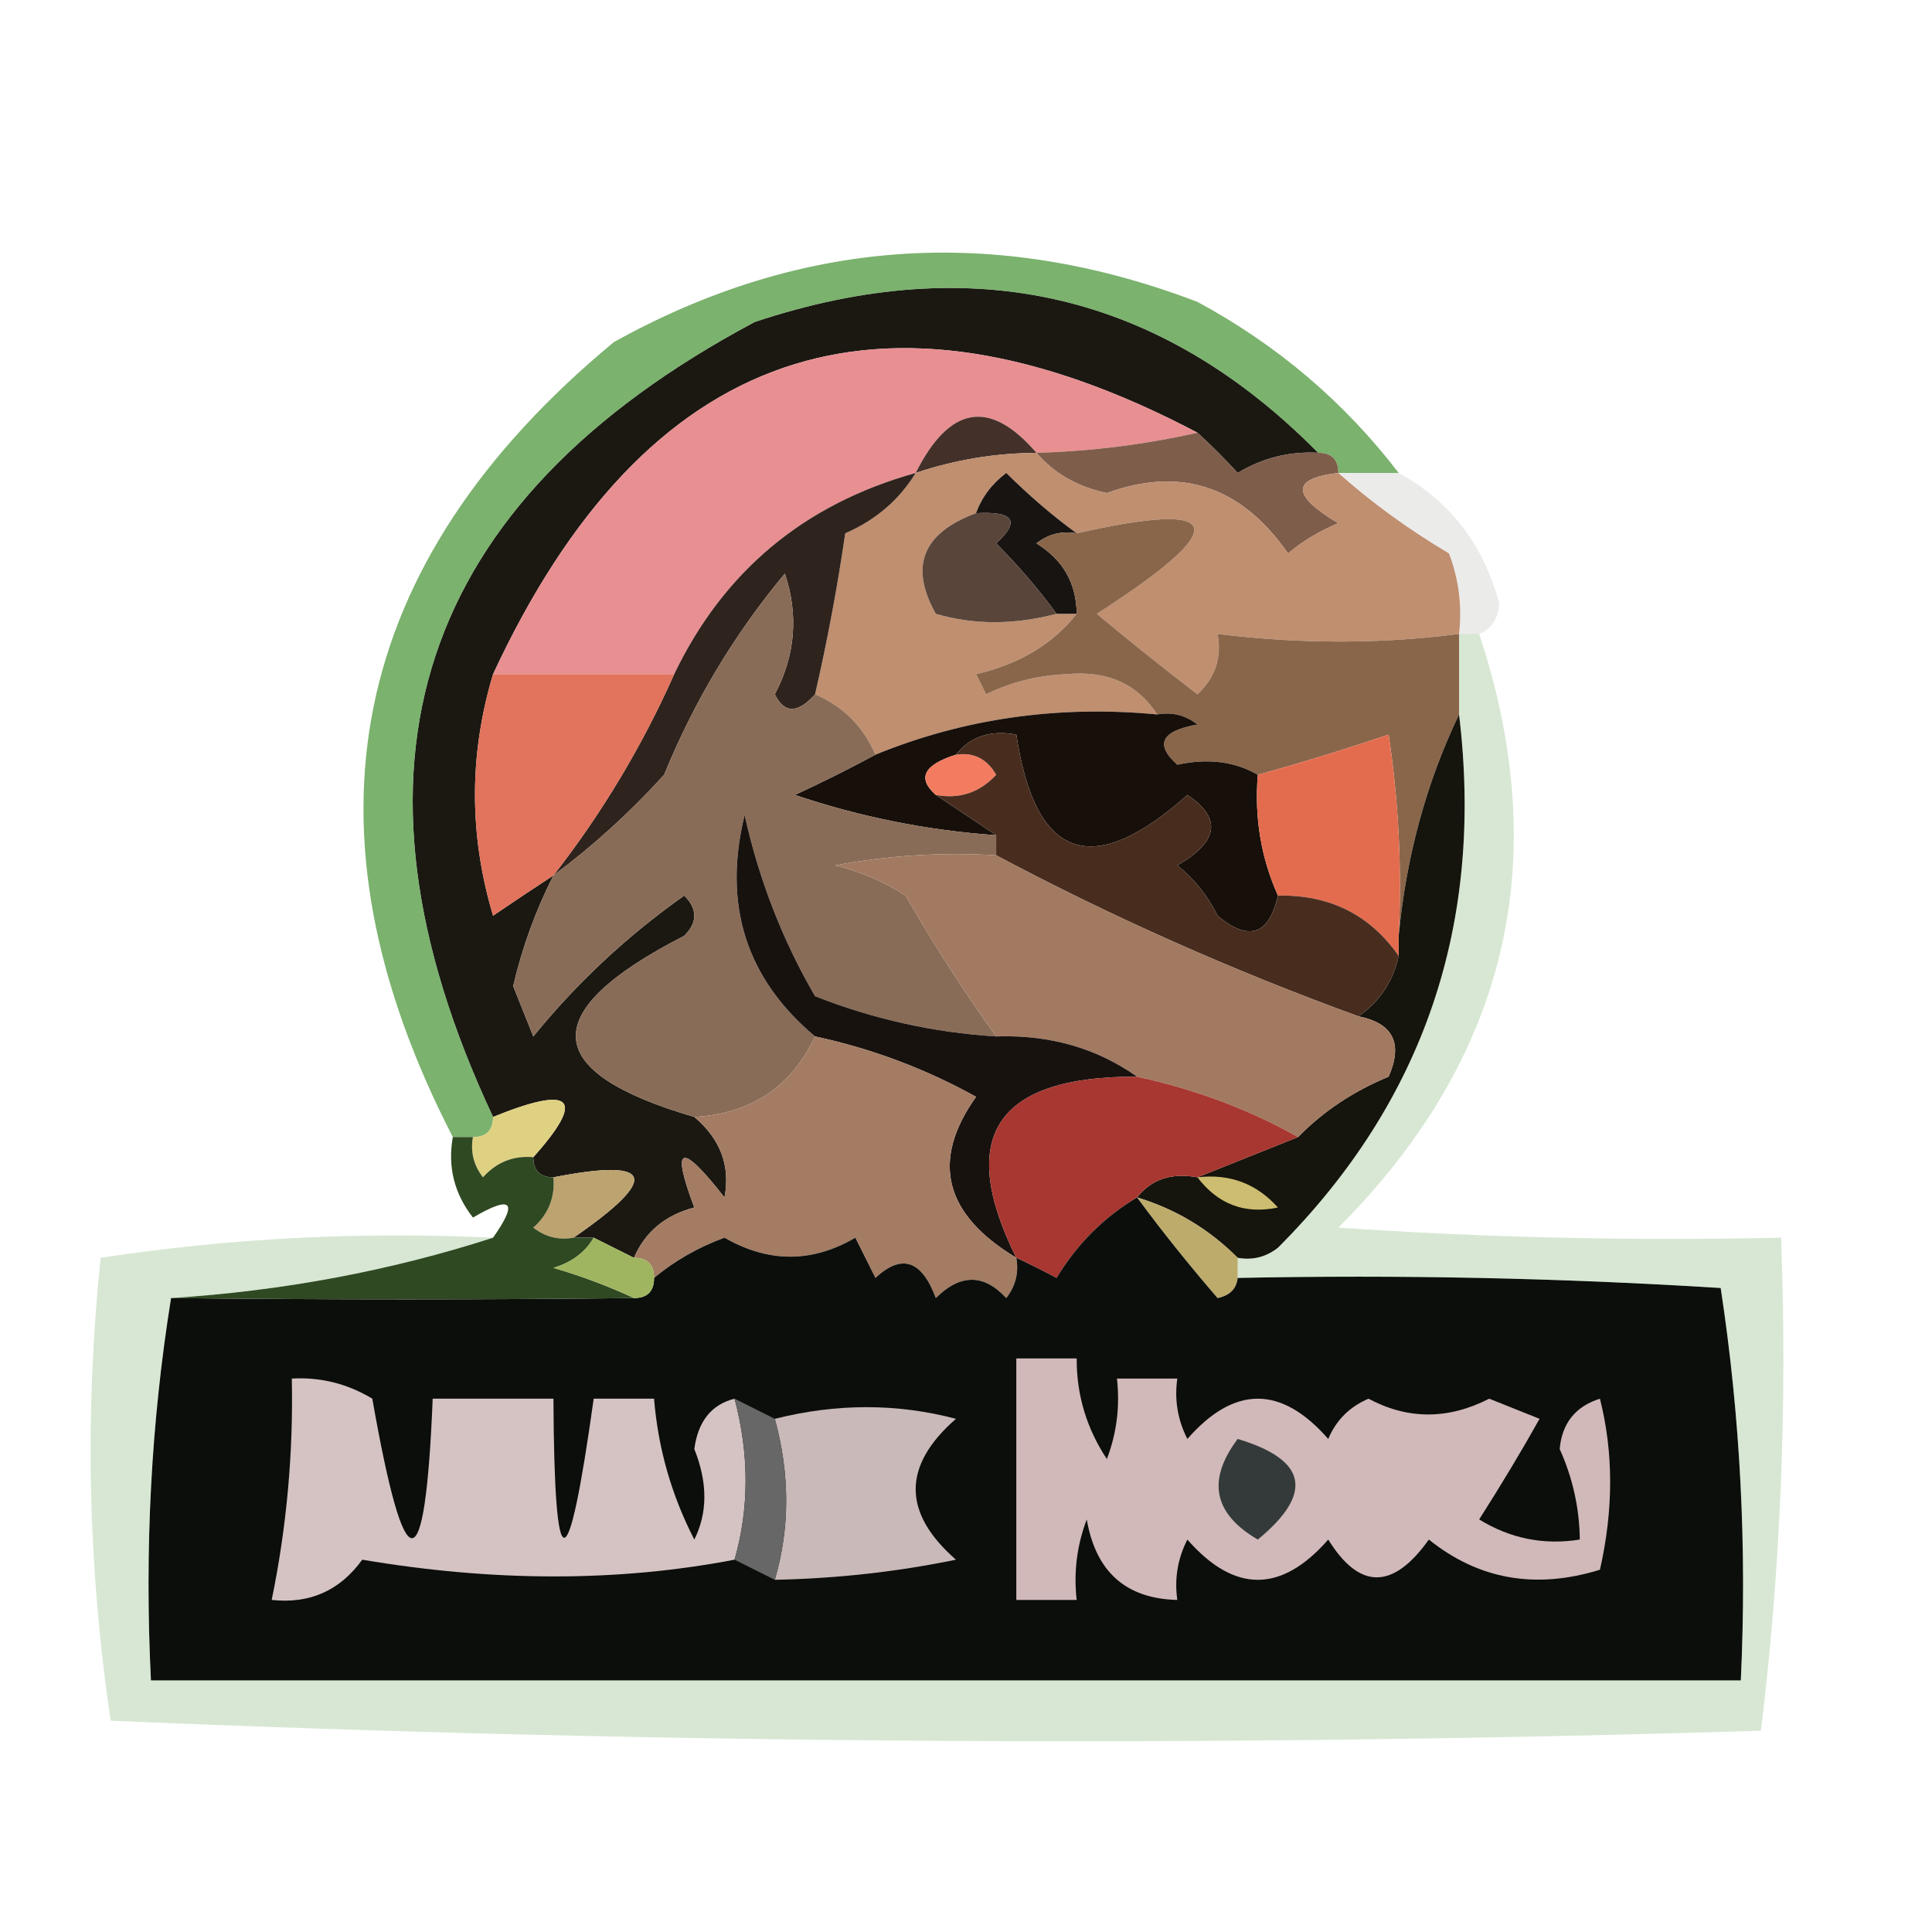 <?xml version="1.0" encoding="UTF-8"?>
<!DOCTYPE svg PUBLIC "-//W3C//DTD SVG 1.1//EN" "http://www.w3.org/Graphics/SVG/1.1/DTD/svg11.dtd">
<svg xmlns="http://www.w3.org/2000/svg" version="1.1" width="96px" height="96px" style="shape-rendering:geometricPrecision; text-rendering:geometricPrecision; image-rendering:optimizeQuality; fill-rule:evenodd; clip-rule:evenodd" xmlns:xlink="http://www.w3.org/1999/xlink">
<g><path style="opacity:0.993" fill="#1b1812" d="M 65.5,22.5 C 64.07,22.421 62.736,22.754 61.5,23.5C 60.818,22.757 60.151,22.091 59.5,21.5C 43.745,13.199 32.078,17.199 24.5,33.5C 23.302,37.489 23.302,41.489 24.5,45.5C 25.518,44.807 26.518,44.141 27.5,43.5C 26.621,45.228 25.954,47.061 25.5,49C 25.833,49.833 26.167,50.667 26.5,51.5C 28.673,48.828 31.173,46.495 34,44.5C 34.667,45.167 34.667,45.833 34,46.5C 26.656,50.264 26.823,53.264 34.5,55.5C 35.8,56.601 36.3,57.934 36,59.5C 33.827,56.723 33.327,56.89 34.5,60C 33.058,60.377 32.058,61.21 31.5,62.5C 30.833,62.167 30.167,61.833 29.5,61.5C 29.167,61.5 28.833,61.5 28.5,61.5C 32.828,58.519 32.495,57.519 27.5,58.5C 26.833,58.5 26.5,58.167 26.5,57.5C 29.129,54.559 28.462,53.893 24.5,55.5C 16.345,38.131 20.679,24.964 37.5,16C 48.325,12.391 57.658,14.557 65.5,22.5 Z"/></g>
<g><path style="opacity:0.996" fill="#e88f92" d="M 59.5,21.5 C 56.873,22.092 54.206,22.425 51.5,22.5C 49.185,19.811 47.185,20.145 45.5,23.5C 39.958,25.047 35.958,28.38 33.5,33.5C 30.5,33.5 27.5,33.5 24.5,33.5C 32.078,17.199 43.745,13.199 59.5,21.5 Z"/></g>
<g><path style="opacity:0.78" fill="#569d45" d="M 69.5,23.5 C 68.5,23.5 67.5,23.5 66.5,23.5C 66.5,22.833 66.167,22.5 65.5,22.5C 57.658,14.557 48.325,12.391 37.5,16C 20.679,24.964 16.345,38.131 24.5,55.5C 24.5,56.167 24.167,56.5 23.5,56.5C 23.167,56.5 22.833,56.5 22.5,56.5C 14.586,41.144 17.253,27.978 30.5,17C 39.795,11.836 49.461,11.169 59.5,15C 63.462,17.14 66.796,19.973 69.5,23.5 Z"/></g>
<g><path style="opacity:0.996" fill="#433129" d="M 51.5,22.5 C 49.435,22.517 47.435,22.851 45.5,23.5C 47.185,20.145 49.185,19.811 51.5,22.5 Z"/></g>
<g><path style="opacity:0.992" fill="#7e5c4a" d="M 59.5,21.5 C 60.151,22.091 60.818,22.757 61.5,23.5C 62.736,22.754 64.07,22.421 65.5,22.5C 66.167,22.5 66.5,22.833 66.5,23.5C 64.158,23.775 64.158,24.608 66.5,26C 65.584,26.374 64.75,26.874 64,27.5C 61.681,24.162 58.681,23.162 55,24.5C 53.541,24.192 52.374,23.525 51.5,22.5C 54.206,22.425 56.873,22.092 59.5,21.5 Z"/></g>
<g><path style="opacity:0.086" fill="#1e1812" d="M 66.5,23.5 C 67.5,23.5 68.5,23.5 69.5,23.5C 72.05,24.895 73.717,27.062 74.5,30C 74.43,30.765 74.097,31.265 73.5,31.5C 73.167,31.5 72.833,31.5 72.5,31.5C 72.657,30.127 72.49,28.793 72,27.5C 69.985,26.303 68.151,24.97 66.5,23.5 Z"/></g>
<g><path style="opacity:0.994" fill="#bf8f70" d="M 51.5,22.5 C 52.374,23.525 53.541,24.192 55,24.5C 58.681,23.162 61.681,24.162 64,27.5C 64.75,26.874 65.584,26.374 66.5,26C 64.158,24.608 64.158,23.775 66.5,23.5C 68.151,24.97 69.985,26.303 72,27.5C 72.49,28.793 72.657,30.127 72.5,31.5C 68.604,32.006 64.604,32.006 60.5,31.5C 60.719,32.675 60.386,33.675 59.5,34.5C 57.76,33.164 56.093,31.83 54.5,30.5C 61.272,26.151 60.938,24.818 53.5,26.5C 52.312,25.636 51.145,24.636 50,23.5C 49.283,24.044 48.783,24.711 48.5,25.5C 45.843,26.479 45.177,28.146 46.5,30.5C 48.384,31.053 50.384,31.053 52.5,30.5C 52.833,30.5 53.167,30.5 53.5,30.5C 52.322,31.999 50.655,32.999 48.5,33.5C 48.667,33.833 48.833,34.167 49,34.5C 50.231,33.892 51.564,33.559 53,33.5C 55.008,33.307 56.508,33.974 57.5,35.5C 52.57,35.034 47.903,35.701 43.5,37.5C 42.9,36.1 41.9,35.1 40.5,34.5C 41.105,31.873 41.605,29.207 42,26.5C 43.519,25.837 44.685,24.837 45.5,23.5C 47.435,22.851 49.435,22.517 51.5,22.5 Z"/></g>
<g><path style="opacity:0.996" fill="#181411" d="M 53.5,26.5 C 52.761,26.369 52.094,26.536 51.5,27C 52.823,27.816 53.489,28.983 53.5,30.5C 53.167,30.5 52.833,30.5 52.5,30.5C 51.636,29.312 50.636,28.145 49.5,27C 50.712,25.893 50.379,25.393 48.5,25.5C 48.783,24.711 49.283,24.044 50,23.5C 51.145,24.636 52.312,25.636 53.5,26.5 Z"/></g>
<g><path style="opacity:0.996" fill="#594539" d="M 48.5,25.5 C 50.379,25.393 50.712,25.893 49.5,27C 50.636,28.145 51.636,29.312 52.5,30.5C 50.384,31.053 48.384,31.053 46.5,30.5C 45.177,28.146 45.843,26.479 48.5,25.5 Z"/></g>
<g><path style="opacity:0.996" fill="#2f231d" d="M 45.5,23.5 C 44.685,24.837 43.519,25.837 42,26.5C 41.605,29.207 41.105,31.873 40.5,34.5C 39.636,35.463 38.97,35.463 38.5,34.5C 39.52,32.568 39.687,30.567 39,28.5C 36.497,31.502 34.497,34.835 33,38.5C 31.296,40.373 29.463,42.04 27.5,43.5C 29.898,40.429 31.898,37.095 33.5,33.5C 35.958,28.38 39.958,25.047 45.5,23.5 Z"/></g>
<g><path style="opacity:0.996" fill="#89664a" d="M 72.5,31.5 C 72.5,32.833 72.5,34.167 72.5,35.5C 70.875,38.891 69.875,42.557 69.5,46.5C 69.665,43.15 69.498,39.817 69,36.5C 66.846,37.23 64.679,37.897 62.5,38.5C 61.352,37.836 60.019,37.669 58.5,38C 57.366,36.984 57.699,36.317 59.5,36C 58.906,35.536 58.239,35.369 57.5,35.5C 56.508,33.974 55.008,33.307 53,33.5C 51.564,33.559 50.231,33.892 49,34.5C 48.833,34.167 48.667,33.833 48.5,33.5C 50.655,32.999 52.322,31.999 53.5,30.5C 53.489,28.983 52.823,27.816 51.5,27C 52.094,26.536 52.761,26.369 53.5,26.5C 60.938,24.818 61.272,26.151 54.5,30.5C 56.093,31.83 57.76,33.164 59.5,34.5C 60.386,33.675 60.719,32.675 60.5,31.5C 64.604,32.006 68.604,32.006 72.5,31.5 Z"/></g>
<g><path style="opacity:0.996" fill="#170e09" d="M 57.5,35.5 C 58.239,35.369 58.906,35.536 59.5,36C 57.699,36.317 57.366,36.984 58.5,38C 60.019,37.669 61.352,37.836 62.5,38.5C 62.325,40.621 62.659,42.621 63.5,44.5C 63.052,46.465 62.052,46.798 60.5,45.5C 60.023,44.522 59.357,43.689 58.5,43C 60.559,41.815 60.726,40.648 59,39.5C 54.275,43.719 51.442,42.719 50.5,36.5C 49.209,36.263 48.209,36.596 47.5,37.5C 45.895,38.006 45.561,38.673 46.5,39.5C 47.5,40.167 48.5,40.833 49.5,41.5C 46.086,41.264 42.753,40.597 39.5,39.5C 40.949,38.828 42.282,38.161 43.5,37.5C 47.903,35.701 52.57,35.034 57.5,35.5 Z"/></g>
<g><path style="opacity:0.992" fill="#14130c" d="M 72.5,35.5 C 73.755,45.904 70.755,54.738 63.5,62C 62.906,62.464 62.239,62.631 61.5,62.5C 60.078,61.075 58.411,60.075 56.5,59.5C 57.209,58.596 58.209,58.263 59.5,58.5C 61.167,57.833 62.833,57.167 64.5,56.5C 65.749,55.222 67.249,54.222 69,53.5C 69.725,51.843 69.225,50.843 67.5,50.5C 68.551,49.778 69.218,48.778 69.5,47.5C 69.5,47.167 69.5,46.833 69.5,46.5C 69.875,42.557 70.875,38.891 72.5,35.5 Z"/></g>
<g><path style="opacity:0.99" fill="#e2725b" d="M 24.5,33.5 C 27.5,33.5 30.5,33.5 33.5,33.5C 31.898,37.095 29.898,40.429 27.5,43.5C 26.518,44.141 25.518,44.807 24.5,45.5C 23.302,41.489 23.302,37.489 24.5,33.5 Z"/></g>
<g><path style="opacity:0.996" fill="#f37c60" d="M 47.5,37.5 C 48.376,37.369 49.043,37.703 49.5,38.5C 48.675,39.386 47.675,39.719 46.5,39.5C 45.561,38.673 45.895,38.006 47.5,37.5 Z"/></g>
<g><path style="opacity:0.996" fill="#e46c4e" d="M 69.5,46.5 C 69.5,46.833 69.5,47.167 69.5,47.5C 68.077,45.455 66.077,44.455 63.5,44.5C 62.659,42.621 62.325,40.621 62.5,38.5C 64.679,37.897 66.846,37.23 69,36.5C 69.498,39.817 69.665,43.15 69.5,46.5 Z"/></g>
<g><path style="opacity:0.996" fill="#896c57" d="M 40.5,34.5 C 41.9,35.1 42.9,36.1 43.5,37.5C 42.282,38.161 40.949,38.828 39.5,39.5C 42.753,40.597 46.086,41.264 49.5,41.5C 49.5,41.833 49.5,42.167 49.5,42.5C 46.813,42.336 44.146,42.503 41.5,43C 42.766,43.309 43.933,43.809 45,44.5C 46.416,46.966 47.916,49.299 49.5,51.5C 46.399,51.308 43.399,50.642 40.5,49.5C 38.883,46.72 37.716,43.72 37,40.5C 35.906,44.959 37.073,48.626 40.5,51.5C 39.318,54.009 37.318,55.343 34.5,55.5C 26.823,53.264 26.656,50.264 34,46.5C 34.667,45.833 34.667,45.167 34,44.5C 31.173,46.495 28.673,48.828 26.5,51.5C 26.167,50.667 25.833,49.833 25.5,49C 25.954,47.061 26.621,45.228 27.5,43.5C 29.463,42.04 31.296,40.373 33,38.5C 34.497,34.835 36.497,31.502 39,28.5C 39.687,30.567 39.52,32.568 38.5,34.5C 38.97,35.463 39.636,35.463 40.5,34.5 Z"/></g>
<g><path style="opacity:0.996" fill="#482d1f" d="M 47.5,37.5 C 48.209,36.596 49.209,36.263 50.5,36.5C 51.442,42.719 54.275,43.719 59,39.5C 60.726,40.648 60.559,41.815 58.5,43C 59.357,43.689 60.023,44.522 60.5,45.5C 62.052,46.798 63.052,46.465 63.5,44.5C 66.077,44.455 68.077,45.455 69.5,47.5C 69.218,48.778 68.551,49.778 67.5,50.5C 61.259,48.229 55.259,45.562 49.5,42.5C 49.5,42.167 49.5,41.833 49.5,41.5C 48.5,40.833 47.5,40.167 46.5,39.5C 47.675,39.719 48.675,39.386 49.5,38.5C 49.043,37.703 48.376,37.369 47.5,37.5 Z"/></g>
<g><path style="opacity:0.996" fill="#a27a61" d="M 49.5,42.5 C 55.259,45.562 61.259,48.229 67.5,50.5C 69.225,50.843 69.725,51.843 69,53.5C 67.249,54.222 65.749,55.222 64.5,56.5C 62.064,55.129 59.397,54.129 56.5,53.5C 54.486,52.076 52.152,51.41 49.5,51.5C 47.916,49.299 46.416,46.966 45,44.5C 43.933,43.809 42.766,43.309 41.5,43C 44.146,42.503 46.813,42.336 49.5,42.5 Z"/></g>
<g><path style="opacity:0.996" fill="#18120e" d="M 49.5,51.5 C 52.152,51.41 54.486,52.076 56.5,53.5C 49.499,53.468 47.499,56.468 50.5,62.5C 46.907,60.342 46.24,57.675 48.5,54.5C 45.974,53.103 43.308,52.103 40.5,51.5C 37.073,48.626 35.906,44.959 37,40.5C 37.716,43.72 38.883,46.72 40.5,49.5C 43.399,50.642 46.399,51.308 49.5,51.5 Z"/></g>
<g><path style="opacity:0.996" fill="#a37c63" d="M 40.5,51.5 C 43.308,52.103 45.974,53.103 48.5,54.5C 46.24,57.675 46.907,60.342 50.5,62.5C 50.631,63.239 50.464,63.906 50,64.5C 48.887,63.289 47.72,63.289 46.5,64.5C 45.803,62.615 44.803,62.282 43.5,63.5C 43.167,62.833 42.833,62.167 42.5,61.5C 40.352,62.758 38.185,62.758 36,61.5C 34.697,61.978 33.531,62.645 32.5,63.5C 32.5,62.833 32.167,62.5 31.5,62.5C 32.058,61.21 33.058,60.377 34.5,60C 33.327,56.89 33.827,56.723 36,59.5C 36.3,57.934 35.8,56.601 34.5,55.5C 37.318,55.343 39.318,54.009 40.5,51.5 Z"/></g>
<g><path style="opacity:1" fill="#dfd182" d="M 26.5,57.5 C 25.504,57.414 24.671,57.748 24,58.5C 23.536,57.906 23.369,57.239 23.5,56.5C 24.167,56.5 24.5,56.167 24.5,55.5C 28.462,53.893 29.129,54.559 26.5,57.5 Z"/></g>
<g><path style="opacity:0.996" fill="#a73730" d="M 56.5,53.5 C 59.397,54.129 62.064,55.129 64.5,56.5C 62.833,57.167 61.167,57.833 59.5,58.5C 58.209,58.263 57.209,58.596 56.5,59.5C 54.855,60.479 53.521,61.812 52.5,63.5C 51.816,63.137 51.15,62.804 50.5,62.5C 47.499,56.468 49.499,53.468 56.5,53.5 Z"/></g>
<g><path style="opacity:0.992" fill="#bca26f" d="M 28.5,61.5 C 27.761,61.631 27.094,61.464 26.5,61C 27.252,60.329 27.586,59.496 27.5,58.5C 32.495,57.519 32.828,58.519 28.5,61.5 Z"/></g>
<g><path style="opacity:0.992" fill="#cebe72" d="M 59.5,58.5 C 61.103,58.312 62.437,58.812 63.5,60C 61.86,60.348 60.527,59.848 59.5,58.5 Z"/></g>
<g><path style="opacity:0.992" fill="#bcaa6a" d="M 56.5,59.5 C 58.411,60.075 60.078,61.075 61.5,62.5C 61.5,62.833 61.5,63.167 61.5,63.5C 61.44,64.043 61.107,64.376 60.5,64.5C 59.047,62.815 57.714,61.149 56.5,59.5 Z"/></g>
<g><path style="opacity:0.999" fill="#0b0e0b" d="M 56.5,59.5 C 57.714,61.149 59.047,62.815 60.5,64.5C 61.107,64.376 61.44,64.043 61.5,63.5C 69.507,63.334 77.507,63.5 85.5,64C 86.478,70.41 86.811,76.91 86.5,83.5C 60.167,83.5 33.833,83.5 7.5,83.5C 7.176,76.978 7.51,70.645 8.5,64.5C 16.415,64.587 24.082,64.587 31.5,64.5C 32.167,64.5 32.5,64.167 32.5,63.5C 33.531,62.645 34.697,61.978 36,61.5C 38.185,62.758 40.352,62.758 42.5,61.5C 42.833,62.167 43.167,62.833 43.5,63.5C 44.803,62.282 45.803,62.615 46.5,64.5C 47.72,63.289 48.887,63.289 50,64.5C 50.464,63.906 50.631,63.239 50.5,62.5C 51.15,62.804 51.816,63.137 52.5,63.5C 53.521,61.812 54.855,60.479 56.5,59.5 Z"/></g>
<g><path style="opacity:1" fill="#2f4922" d="M 22.5,56.5 C 22.833,56.5 23.167,56.5 23.5,56.5C 23.369,57.239 23.536,57.906 24,58.5C 24.671,57.748 25.504,57.414 26.5,57.5C 26.5,58.167 26.833,58.5 27.5,58.5C 27.586,59.496 27.252,60.329 26.5,61C 27.094,61.464 27.761,61.631 28.5,61.5C 28.833,61.5 29.167,61.5 29.5,61.5C 29.082,62.222 28.416,62.722 27.5,63C 28.901,63.41 30.234,63.91 31.5,64.5C 24.082,64.587 16.415,64.587 8.5,64.5C 14.077,64.144 19.41,63.144 24.5,61.5C 25.766,59.704 25.433,59.37 23.5,60.5C 22.571,59.311 22.238,57.978 22.5,56.5 Z"/></g>
<g><path style="opacity:0.236" fill="#559a45" d="M 72.5,31.5 C 72.833,31.5 73.167,31.5 73.5,31.5C 77.227,42.759 74.894,52.593 66.5,61C 73.826,61.5 81.159,61.666 88.5,61.5C 88.816,69.752 88.483,77.919 87.5,86C 60.161,86.833 32.827,86.666 5.5,85.5C 4.367,77.883 4.2,70.216 5,62.5C 11.41,61.522 17.91,61.189 24.5,61.5C 19.41,63.144 14.077,64.144 8.5,64.5C 7.51,70.645 7.176,76.978 7.5,83.5C 33.833,83.5 60.167,83.5 86.5,83.5C 86.811,76.91 86.478,70.41 85.5,64C 77.507,63.5 69.507,63.334 61.5,63.5C 61.5,63.167 61.5,62.833 61.5,62.5C 62.239,62.631 62.906,62.464 63.5,62C 70.755,54.738 73.755,45.904 72.5,35.5C 72.5,34.167 72.5,32.833 72.5,31.5 Z"/></g>
<g><path style="opacity:1" fill="#d1b9b9" d="M 50.5,67.5 C 51.5,67.5 52.5,67.5 53.5,67.5C 53.491,69.308 53.991,70.975 55,72.5C 55.49,71.207 55.657,69.873 55.5,68.5C 56.5,68.5 57.5,68.5 58.5,68.5C 58.35,69.552 58.517,70.552 59,71.5C 61.333,68.833 63.667,68.833 66,71.5C 66.388,70.572 67.055,69.905 68,69.5C 69.953,70.545 71.953,70.545 74,69.5C 74.833,69.833 75.667,70.167 76.5,70.5C 75.629,72.058 74.629,73.725 73.5,75.5C 75.045,76.452 76.712,76.785 78.5,76.5C 78.481,74.94 78.148,73.44 77.5,72C 77.614,70.72 78.28,69.887 79.5,69.5C 80.177,72.185 80.177,75.018 79.5,78C 76.303,78.987 73.47,78.487 71,76.5C 69.216,79.003 67.549,79.003 66,76.5C 63.667,79.167 61.333,79.167 59,76.5C 58.517,77.448 58.35,78.448 58.5,79.5C 55.95,79.439 54.45,78.106 54,75.5C 53.51,76.793 53.343,78.127 53.5,79.5C 52.5,79.5 51.5,79.5 50.5,79.5C 50.5,75.5 50.5,71.5 50.5,67.5 Z"/></g>
<g><path style="opacity:1" fill="#c9b9b8" d="M 38.5,78.5 C 39.254,75.922 39.254,73.256 38.5,70.5C 41.573,69.728 44.573,69.728 47.5,70.5C 44.833,72.833 44.833,75.167 47.5,77.5C 44.586,78.102 41.586,78.436 38.5,78.5 Z"/></g>
<g><path style="opacity:1" fill="#d5c3c3" d="M 36.5,69.5 C 37.232,72.266 37.232,74.933 36.5,77.5C 30.72,78.609 24.553,78.609 18,77.5C 16.89,79.037 15.39,79.704 13.5,79.5C 14.244,75.882 14.577,72.215 14.5,68.5C 15.931,68.421 17.264,68.754 18.5,69.5C 20.127,78.744 21.127,78.744 21.5,69.5C 23.5,69.5 25.5,69.5 27.5,69.5C 27.546,78.715 28.213,78.715 29.5,69.5C 30.5,69.5 31.5,69.5 32.5,69.5C 32.699,71.96 33.365,74.293 34.5,76.5C 35.166,75.169 35.166,73.669 34.5,72C 34.684,70.624 35.351,69.791 36.5,69.5 Z"/></g>
<g><path style="opacity:1" fill="#343a3a" d="M 61.5,71.5 C 64.956,72.536 65.29,74.203 62.5,76.5C 60.296,75.218 59.962,73.551 61.5,71.5 Z"/></g>
<g><path style="opacity:1" fill="#676767" d="M 36.5,69.5 C 37.167,69.833 37.833,70.167 38.5,70.5C 39.254,73.256 39.254,75.922 38.5,78.5C 37.833,78.167 37.167,77.833 36.5,77.5C 37.232,74.933 37.232,72.266 36.5,69.5 Z"/></g>
<g><path style="opacity:1" fill="#9fb55f" d="M 29.5,61.5 C 30.167,61.833 30.833,62.167 31.5,62.5C 32.167,62.5 32.5,62.833 32.5,63.5C 32.5,64.167 32.167,64.5 31.5,64.5C 30.234,63.91 28.901,63.41 27.5,63C 28.416,62.722 29.082,62.222 29.5,61.5 Z"/></g>
</svg>
